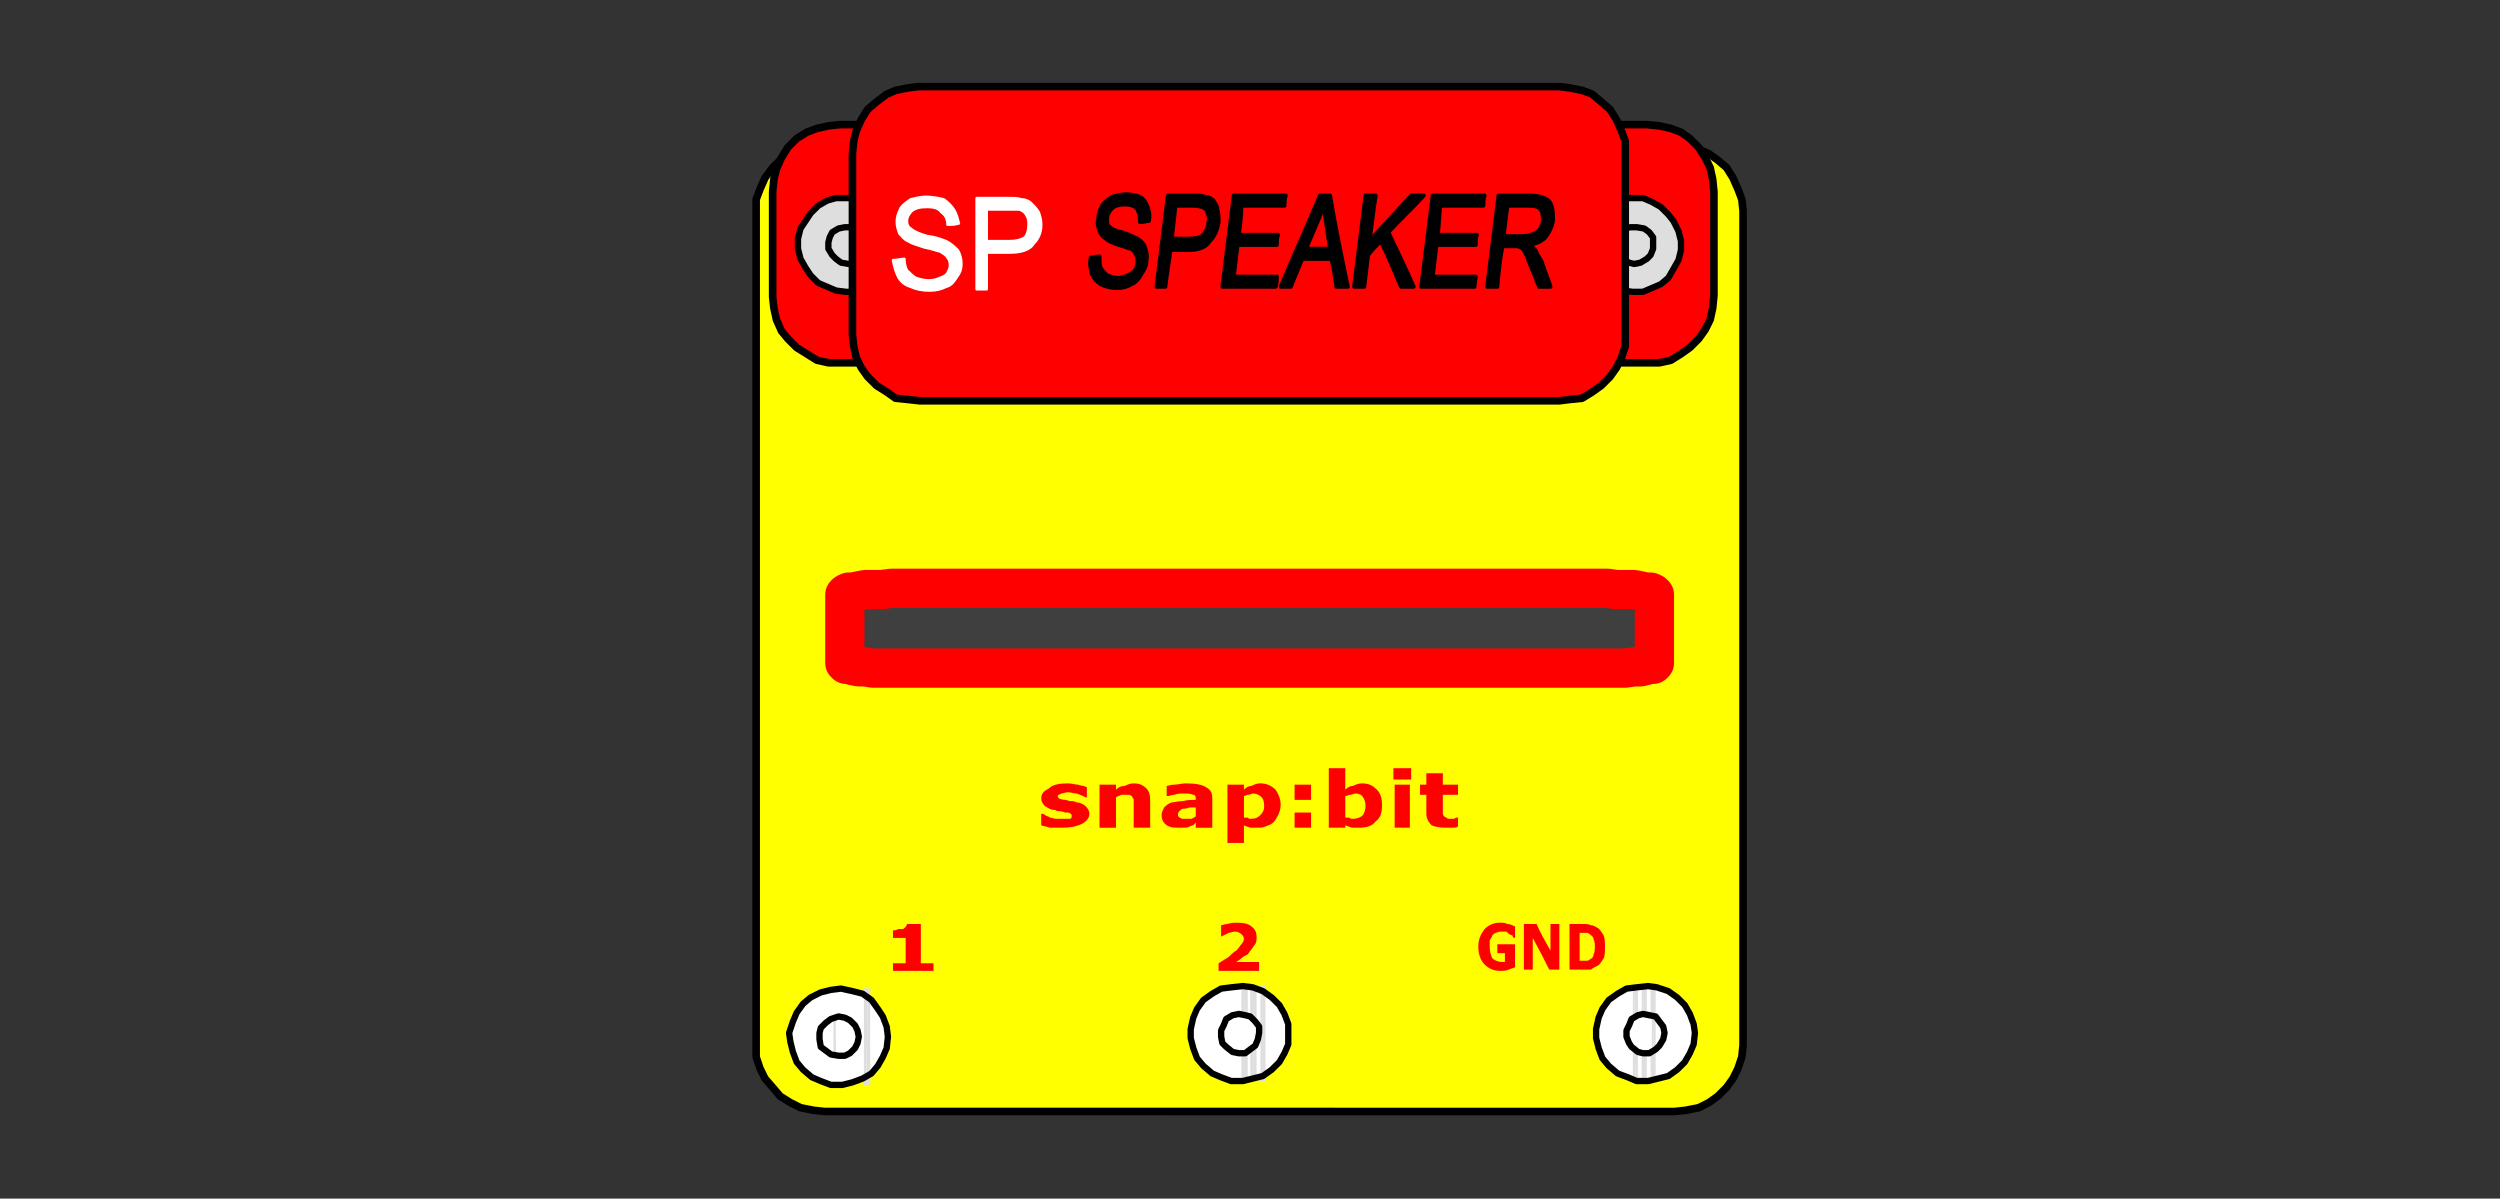 <?xml version="1.0" encoding="UTF-8" standalone="no"?>
<svg
   xmlns:dc="http://purl.org/dc/elements/1.1/"
   xmlns:cc="http://creativecommons.org/ns#"
   xmlns:rdf="http://www.w3.org/1999/02/22-rdf-syntax-ns#"
   xmlns:svg="http://www.w3.org/2000/svg"
   xmlns="http://www.w3.org/2000/svg"
   id="svg231"
   version="1.2"
   viewBox="0 0 547.5 262.5"
   height="350"
   width="730">
  <rect x="0" y="0" width="547.5" height="262.5" fill="#333333" stroke="none"/>
  <defs
     id="defs235" />
  <g
     transform="matrix(2.312,0,0,2.312,-140.136,-147.22)"
     id="surface473">
    <path
       id="path2"
       transform="matrix(0.75,0,0,0.75,138.72,168.96)"
       d="m -0.002,0.001 -1.438,-0.161 -1.599,-0.318 -1.281,-0.641 -1.281,-0.802 -0.958,-1.12 -0.964,-1.12 -0.635,-1.281 -0.484,-1.438 V -115.202 l 0.484,-1.276 0.635,-1.443 0.964,-1.281 0.958,-0.958 1.281,-0.802 1.281,-0.635 1.599,-0.323 1.438,-0.161 H 107.358 l 1.443,0.161 1.438,0.323 1.443,0.635 1.12,0.802 1.12,0.958 0.802,1.281 0.635,1.443 0.484,1.276 0.156,1.443 V -8.322 l -0.156,1.443 -0.484,1.438 -0.635,1.281 -0.802,1.12 -1.12,1.12 -1.12,0.802 -1.281,0.641 -1.599,0.318 -1.443,0.161 z m 0,0"
       style="fill:#ffff00;fill-opacity:1;fill-rule:evenodd;stroke:#000000;stroke-width:0.96;stroke-linecap:round;stroke-linejoin:round;stroke-miterlimit:10;stroke-opacity:1" />
    <path
       id="path4"
       d="m 143.039,91.199 v -9 h -0.238 l -0.121,9 z m 0,0"
       style="fill:#dedede;fill-opacity:1;fill-rule:evenodd;stroke:none" />
    <path
       id="path6"
       d="m 142.68,91.199 0.121,-9 h -0.359 v 9 z m 0,0"
       style="fill:#dedede;fill-opacity:1;fill-rule:evenodd;stroke:none" />
    <path
       id="path8"
       d="m 144.719,86.641 -0.117,0.961 -0.363,0.957 -0.477,0.84 -0.602,0.723 -0.84,0.48 -0.961,0.477 -0.961,0.121 h -1.078 l -0.961,-0.359 -0.84,-0.48 -0.84,-0.598 -0.602,-0.723 -0.359,-0.84 -0.238,-1.078 -0.121,-0.961 0.359,-0.84 0.359,-0.961 0.602,-0.84 0.719,-0.598 0.961,-0.48 0.961,-0.242 h 0.961 l 1.078,0.121 0.961,0.359 0.84,0.602 0.602,0.719 0.477,0.719 0.363,0.961 z m 0,0"
       style="fill:#ffffff;fill-opacity:1;fill-rule:evenodd;stroke:none" />
    <path
       id="path10"
       d="m 143.039,91.199 v -9 h -0.238 l -0.121,9 z m 0,0"
       style="fill:#dedede;fill-opacity:1;fill-rule:evenodd;stroke:none" />
    <path
       id="path12"
       d="m 142.68,91.199 0.121,-9 h -0.359 v 9 z m 0,0"
       style="fill:#dedede;fill-opacity:1;fill-rule:evenodd;stroke:none" />
    <path
       id="path14"
       transform="matrix(0.75,0,0,0.75,144.72,86.64)"
       d="M -0.002,8.36333e-4 -0.158,1.282 -0.642,2.558 -1.278,3.678 -2.08,4.641 -3.2,5.282 -4.481,5.918 -5.762,6.079 h -1.438 L -8.481,5.6 -9.601,4.959 l -1.12,-0.797 -0.802,-0.964 -0.479,-1.12 -0.318,-1.438 -0.161,-1.281 0.479,-1.12 0.479,-1.281 0.802,-1.12 0.958,-0.797 1.281,-0.641 1.281,-0.323 h 1.281 l 1.438,0.161 1.281,0.479 1.12,0.802 0.802,0.958 0.635,0.958 0.484,1.281 0.156,1.281"
       style="fill:none;stroke:#000000;stroke-width:0.8;stroke-linecap:round;stroke-linejoin:round;stroke-miterlimit:10;stroke-opacity:1" />
    <path
       id="path16"
       d="m 139.68,88.441 v -3.602 h -0.121 l -0.117,3.602 z m 0,0"
       style="fill:#dedede;fill-opacity:1;fill-rule:evenodd;stroke:none" />
    <path
       id="path18"
       d="m 139.441,88.441 0.117,-3.602 h -0.117 z m 0,0"
       style="fill:#dedede;fill-opacity:1;fill-rule:evenodd;stroke:none" />
    <path
       id="path20"
       d="m 141.84,86.641 -0.121,0.598 -0.238,0.48 -0.48,0.48 -0.602,0.242 h -0.719 l -0.48,-0.242 -0.598,-0.48 -0.242,-0.48 -0.121,-0.598 0.121,-0.602 0.242,-0.48 0.598,-0.359 0.48,-0.359 h 0.719 L 141,85.199 l 0.48,0.359 0.238,0.48 z m 0,0"
       style="fill:#ffffff;fill-opacity:1;fill-rule:evenodd;stroke:none" />
    <path
       id="path22"
       d="m 139.68,88.441 v -3.602 h -0.121 l -0.117,3.602 z m 0,0"
       style="fill:#dedede;fill-opacity:1;fill-rule:evenodd;stroke:none" />
    <path
       id="path24"
       d="m 139.441,88.441 0.117,-3.602 h -0.117 z m 0,0"
       style="fill:#dedede;fill-opacity:1;fill-rule:evenodd;stroke:none" />
    <path
       id="path26"
       transform="matrix(0.75,0,0,0.75,141.84,86.64)"
       d="M -2.03333e-4,8.36333e-4 -0.162,0.798 -0.479,1.438 -1.12,2.079 -1.922,2.402 H -2.88 L -3.521,2.079 -4.318,1.438 -4.641,0.798 -4.802,8.36333e-4 -4.641,-0.801 l 0.323,-0.641 0.797,-0.479 0.641,-0.479 h 0.958 l 0.802,0.479 0.641,0.479 0.318,0.641 0.161,0.802"
       style="fill:none;stroke:#000000;stroke-width:0.8;stroke-linecap:round;stroke-linejoin:round;stroke-miterlimit:10;stroke-opacity:1" />
    <path
       id="path28"
       d="m 216.48,90.84 v -8.762 h -0.242 v 8.762 z m 0,0"
       style="fill:#dedede;fill-opacity:1;fill-rule:evenodd;stroke:none" />
    <path
       id="path30"
       d="m 216.121,90.84 0.117,-8.762 h -0.359 v 8.762 z m 0,0"
       style="fill:#dedede;fill-opacity:1;fill-rule:evenodd;stroke:none" />
    <path
       id="path32"
       d="m 221.039,86.398 -0.117,1.082 -0.242,0.84 -0.602,0.84 -0.719,0.719 -1.68,0.961 h -2.039 L 214.68,90.602 213.719,90.238 213,89.641 l -0.602,-0.84 -0.477,-0.84 -0.121,-1.082 v -0.84 l 0.121,-0.961 0.477,-0.84 0.602,-0.84 0.719,-0.598 0.84,-0.48 1.082,-0.242 h 0.961 l 0.957,0.121 0.961,0.359 0.84,0.48 0.719,0.723 0.602,0.84 0.242,0.957 z m 0,0"
       style="fill:#ffffff;fill-opacity:1;fill-rule:evenodd;stroke:none" />
    <path
       id="path34"
       d="m 216.48,90.84 v -8.762 h -0.242 v 8.762 z m 0,0"
       style="fill:#dedede;fill-opacity:1;fill-rule:evenodd;stroke:none" />
    <path
       id="path36"
       d="m 216.121,90.84 0.117,-8.762 h -0.359 v 8.762 z m 0,0"
       style="fill:#dedede;fill-opacity:1;fill-rule:evenodd;stroke:none" />
    <path
       id="path38"
       transform="matrix(0.75,0,0,0.75,221.04,86.4)"
       d="M -0.001,-0.002 -0.158,1.441 -0.48,2.56 -1.283,3.68 -2.241,4.639 -4.48,5.92 h -2.719 l -1.281,-0.318 -1.281,-0.484 -0.958,-0.797 -0.802,-1.12 -0.635,-1.12 -0.161,-1.443 v -1.12 l 0.161,-1.281 0.635,-1.12 0.802,-1.12 0.958,-0.797 1.12,-0.641 1.443,-0.323 h 1.281 l 1.276,0.161 1.281,0.479 1.12,0.641 0.958,0.964 0.802,1.12 0.323,1.276 0.156,1.12"
       style="fill:none;stroke:#000000;stroke-width:0.8;stroke-linecap:round;stroke-linejoin:round;stroke-miterlimit:10;stroke-opacity:1" />
    <path
       id="path40"
       d="M 217.68,88.199 V 84.719 h -0.121 l -0.117,3.48 z m 0,0"
       style="fill:#dedede;fill-opacity:1;fill-rule:evenodd;stroke:none" />
    <path
       id="path42"
       d="m 217.441,88.199 0.117,-3.48 h -0.238 v 3.48 z m 0,0"
       style="fill:#dedede;fill-opacity:1;fill-rule:evenodd;stroke:none" />
    <path
       id="path44"
       d="M 218.16,86.398 218.039,87 l -0.359,0.602 -0.48,0.359 -0.48,0.238 h -0.598 L 215.398,87.961 215.039,87.602 214.68,87 l -0.121,-0.48 0.121,-0.598 0.719,-0.961 0.723,-0.242 h 0.598 l 0.48,0.242 0.48,0.48 0.359,0.48 z m 0,0"
       style="fill:#ffffff;fill-opacity:1;fill-rule:evenodd;stroke:none" />
    <path
       id="path46"
       d="M 217.68,88.199 V 84.719 h -0.121 l -0.117,3.48 z m 0,0"
       style="fill:#dedede;fill-opacity:1;fill-rule:evenodd;stroke:none" />
    <path
       id="path48"
       d="m 217.441,88.199 0.117,-3.48 h -0.238 v 3.48 z m 0,0"
       style="fill:#dedede;fill-opacity:1;fill-rule:evenodd;stroke:none" />
    <path
       id="path50"
       transform="matrix(0.75,0,0,0.75,218.16,86.4)"
       d="M 2.03333e-4,-0.002 -0.161,0.8 -0.64,1.602 -1.281,2.081 -1.922,2.399 H -2.719 L -3.682,2.081 -4.161,1.602 -4.64,0.8 -4.802,0.159 l 0.161,-0.797 0.958,-1.281 0.964,-0.323 h 0.797 l 0.641,0.323 0.641,0.641 0.479,0.641 0.161,0.635"
       style="fill:none;stroke:#000000;stroke-width:0.8;stroke-linecap:round;stroke-linejoin:round;stroke-miterlimit:10;stroke-opacity:1" />
    <path
       id="path52"
       d="m 143.039,166.441 v -9.121 h -0.238 l -0.121,9.121 z m 0,0"
       style="fill:#dedede;fill-opacity:1;fill-rule:evenodd;stroke:none" />
    <path
       id="path54"
       d="m 142.68,166.441 0.121,-9.121 h -0.359 v 9.121 z m 0,0"
       style="fill:#dedede;fill-opacity:1;fill-rule:evenodd;stroke:none" />
    <path
       id="path56"
       d="m 144.719,161.879 -0.117,1.082 -0.363,0.84 -0.477,0.84 -0.602,0.719 -0.84,0.48 -0.961,0.359 -0.961,0.242 h -1.078 l -0.961,-0.363 -0.84,-0.359 -0.84,-0.719 -0.602,-0.719 -0.359,-0.961 -0.238,-0.961 -0.121,-0.84 0.359,-1.078 0.359,-0.84 0.602,-0.84 0.719,-0.602 0.961,-0.48 0.961,-0.238 0.961,-0.121 1.078,0.238 0.961,0.242 0.84,0.598 0.602,0.84 0.477,0.723 0.363,0.961 z m 0,0"
       style="fill:#ffffff;fill-opacity:1;fill-rule:evenodd;stroke:none" />
    <path
       id="path58"
       d="m 143.039,166.441 v -9.121 h -0.238 l -0.121,9.121 z m 0,0"
       style="fill:#dedede;fill-opacity:1;fill-rule:evenodd;stroke:none" />
    <path
       id="path60"
       d="m 142.68,166.441 0.121,-9.121 h -0.359 v 9.121 z m 0,0"
       style="fill:#dedede;fill-opacity:1;fill-rule:evenodd;stroke:none" />
    <path
       id="path62"
       transform="matrix(0.75,0,0,0.75,144.72,161.88)"
       d="M -0.002,-0.001 -0.158,1.441 -0.642,2.561 -1.278,3.681 -2.08,4.639 -3.2,5.28 -4.481,5.759 -5.762,6.082 h -1.438 l -1.281,-0.484 -1.12,-0.479 -1.12,-0.958 -0.802,-0.958 -0.479,-1.281 -0.318,-1.281 -0.161,-1.12 0.479,-1.438 0.479,-1.12 0.802,-1.12 0.958,-0.802 1.281,-0.641 1.281,-0.318 1.281,-0.161 1.438,0.318 1.281,0.323 1.12,0.797 0.802,1.12 0.635,0.964 0.484,1.281 0.156,1.276"
       style="fill:none;stroke:#000000;stroke-width:0.8;stroke-linecap:round;stroke-linejoin:round;stroke-miterlimit:10;stroke-opacity:1" />
    <path
       id="path64"
       d="m 139.801,163.68 v -3.719 l -0.121,3.719 z m 0,0"
       style="fill:#dedede;fill-opacity:1;fill-rule:evenodd;stroke:none" />
    <path
       id="path66"
       d="m 139.68,163.68 0.121,-3.719 h -0.242 v 3.719 z m 0,0"
       style="fill:#dedede;fill-opacity:1;fill-rule:evenodd;stroke:none" />
    <path
       id="path68"
       d="m 141.961,161.879 -0.121,0.602 -0.238,0.48 -0.48,0.48 -0.48,0.238 h -0.602 l -0.719,-0.121 -0.961,-0.719 -0.121,-0.719 v -0.602 l 0.121,-0.48 0.48,-0.48 0.48,-0.359 0.719,-0.238 0.602,0.117 0.48,0.242 0.48,0.48 0.238,0.48 z m 0,0"
       style="fill:#ffffff;fill-opacity:1;fill-rule:evenodd;stroke:none" />
    <path
       id="path70"
       d="m 139.801,163.68 v -3.719 l -0.121,3.719 z m 0,0"
       style="fill:#dedede;fill-opacity:1;fill-rule:evenodd;stroke:none" />
    <path
       id="path72"
       d="m 139.68,163.68 0.121,-3.719 h -0.242 v 3.719 z m 0,0"
       style="fill:#dedede;fill-opacity:1;fill-rule:evenodd;stroke:none" />
    <path
       id="path74"
       transform="matrix(0.75,0,0,0.75,141.96,161.88)"
       d="M 0.001,-0.001 -0.16,0.801 -0.478,1.441 -1.119,2.082 -1.759,2.4 H -2.561 L -3.52,2.238 -4.801,1.28 -4.962,0.321 v -0.802 l 0.161,-0.641 0.641,-0.641 0.641,-0.479 0.958,-0.318 0.802,0.156 0.641,0.323 0.641,0.641 0.318,0.641 0.161,0.797"
       style="fill:none;stroke:#000000;stroke-width:0.8;stroke-linecap:round;stroke-linejoin:round;stroke-miterlimit:10;stroke-opacity:1" />
    <path
       id="path76"
       d="m 215.281,166.078 v -9 h 0.117 l 0.121,9 z m 0,0"
       style="fill:#dedede;fill-opacity:1;fill-rule:evenodd;stroke:none" />
    <path
       id="path78"
       d="m 215.52,166.078 -0.121,-9 h 0.363 v 9 z m 0,0"
       style="fill:#dedede;fill-opacity:1;fill-rule:evenodd;stroke:none" />
    <path
       id="path80"
       d="m 216.121,166.078 v -9 h 0.117 l 0.121,9 z m 0,0"
       style="fill:#dedede;fill-opacity:1;fill-rule:evenodd;stroke:none" />
    <path
       id="path82"
       d="m 216.359,166.078 -0.121,-9 h 0.363 v 9 z m 0,0"
       style="fill:#dedede;fill-opacity:1;fill-rule:evenodd;stroke:none" />
    <path
       id="path84"
       d="m 216.961,166.078 v -9 h 0.238 v 9 z m 0,0"
       style="fill:#dedede;fill-opacity:1;fill-rule:evenodd;stroke:none" />
    <path
       id="path86"
       d="m 217.199,166.078 -0.121,-9 h 0.363 v 9 z m 0,0"
       style="fill:#dedede;fill-opacity:1;fill-rule:evenodd;stroke:none" />
    <path
       id="path88"
       d="m 221.16,161.52 -0.121,1.082 -0.359,0.84 -0.48,0.84 -0.719,0.719 -0.84,0.602 -1.922,0.477 h -1.078 l -0.84,-0.359 -0.961,-0.359 L 213,164.641 212.398,163.922 212.039,162.961 211.801,162 v -0.84 l 0.238,-1.082 0.359,-0.84 0.602,-0.84 0.84,-0.598 0.84,-0.48 0.961,-0.121 1.078,-0.121 0.84,0.121 1.082,0.359 0.84,0.602 0.719,0.719 0.48,0.84 0.359,0.961 z m 0,0"
       style="fill:#ffffff;fill-opacity:1;fill-rule:evenodd;stroke:none" />
    <path
       id="path90"
       d="m 215.281,166.078 v -9 h 0.117 l 0.121,9 z m 0,0"
       style="fill:#dedede;fill-opacity:1;fill-rule:evenodd;stroke:none" />
    <path
       id="path92"
       d="m 215.52,166.078 -0.121,-9 h 0.363 v 9 z m 0,0"
       style="fill:#dedede;fill-opacity:1;fill-rule:evenodd;stroke:none" />
    <path
       id="path94"
       d="m 216.121,166.078 v -9 h 0.117 l 0.121,9 z m 0,0"
       style="fill:#dedede;fill-opacity:1;fill-rule:evenodd;stroke:none" />
    <path
       id="path96"
       d="m 216.359,166.078 -0.121,-9 h 0.363 v 9 z m 0,0"
       style="fill:#dedede;fill-opacity:1;fill-rule:evenodd;stroke:none" />
    <path
       id="path98"
       d="m 216.961,166.078 v -9 h 0.238 v 9 z m 0,0"
       style="fill:#dedede;fill-opacity:1;fill-rule:evenodd;stroke:none" />
    <path
       id="path100"
       d="m 217.199,166.078 -0.121,-9 h 0.363 v 9 z m 0,0"
       style="fill:#dedede;fill-opacity:1;fill-rule:evenodd;stroke:none" />
    <path
       id="path102"
       transform="matrix(0.75,0,0,0.75,221.16,161.52)"
       d="M 2.03333e-4,-6.26e-4 -0.161,1.442 -0.64,2.562 -1.281,3.682 -2.239,4.64 l -1.12,0.802 -2.562,0.635 h -1.438 l -1.12,-0.479 -1.281,-0.479 -1.12,-0.958 -0.802,-0.958 -0.479,-1.281 -0.318,-1.281 v -1.12 l 0.318,-1.443 0.479,-1.12 0.802,-1.12 1.12,-0.797 1.12,-0.641 1.281,-0.161 1.438,-0.161 1.12,0.161 1.443,0.479 1.12,0.802 0.958,0.958 0.641,1.12 0.479,1.281 0.161,1.12"
       style="fill:none;stroke:#000000;stroke-width:0.8;stroke-linecap:round;stroke-linejoin:round;stroke-miterlimit:10;stroke-opacity:1" />
    <path
       id="path104"
       d="m 217.441,163.441 v -3.723 h -0.121 l -0.121,3.723 z m 0,0"
       style="fill:#dedede;fill-opacity:1;fill-rule:evenodd;stroke:none" />
    <path
       id="path106"
       d="m 217.199,163.441 0.121,-3.723 h -0.242 v 3.723 z m 0,0"
       style="fill:#dedede;fill-opacity:1;fill-rule:evenodd;stroke:none" />
    <path
       id="path108"
       d="m 218.281,161.52 -0.121,0.602 -0.359,0.598 -0.359,0.359 -0.602,0.363 h -0.602 l -0.477,-0.121 -0.602,-0.48 -0.238,-0.359 -0.242,-0.602 v -0.598 l 0.242,-0.48 0.238,-0.602 0.602,-0.359 0.477,-0.121 1.203,0.242 0.719,0.961 z m 0,0"
       style="fill:#ffffff;fill-opacity:1;fill-rule:evenodd;stroke:none" />
    <path
       id="path110"
       d="m 217.441,163.441 v -3.723 h -0.121 l -0.121,3.723 z m 0,0"
       style="fill:#dedede;fill-opacity:1;fill-rule:evenodd;stroke:none" />
    <path
       id="path112"
       d="m 217.199,163.441 0.121,-3.723 h -0.242 v 3.723 z m 0,0"
       style="fill:#dedede;fill-opacity:1;fill-rule:evenodd;stroke:none" />
    <path
       id="path114"
       transform="matrix(0.75,0,0,0.75,218.28,161.52)"
       d="M 0.002,-6.26e-4 -0.16,0.801 -0.639,1.598 -1.118,2.077 -1.92,2.562 H -2.722 L -3.358,2.4 -4.16,1.76 -4.478,1.281 -4.8,0.479 v -0.797 l 0.323,-0.641 0.318,-0.802 0.802,-0.479 0.635,-0.161 1.604,0.323 0.958,1.281 0.161,0.797"
       style="fill:none;stroke:#000000;stroke-width:0.8;stroke-linecap:round;stroke-linejoin:round;stroke-miterlimit:10;stroke-opacity:1" />
    <path
       id="path116"
       d="m 178.199,166.078 v -9 h 0.242 l 0.117,9 z m 0,0"
       style="fill:#dedede;fill-opacity:1;fill-rule:evenodd;stroke:none" />
    <path
       id="path118"
       d="m 178.559,166.078 -0.117,-9 h 0.359 v 9 z m 0,0"
       style="fill:#dedede;fill-opacity:1;fill-rule:evenodd;stroke:none" />
    <path
       id="path120"
       d="m 179.039,166.078 v -9 h 0.242 l 0.117,9 z m 0,0"
       style="fill:#dedede;fill-opacity:1;fill-rule:evenodd;stroke:none" />
    <path
       id="path122"
       d="m 179.398,166.078 -0.117,-9 h 0.359 v 9 z m 0,0"
       style="fill:#dedede;fill-opacity:1;fill-rule:evenodd;stroke:none" />
    <path
       id="path124"
       d="m 180,166.078 v -9 h 0.238 v 9 z m 0,0"
       style="fill:#dedede;fill-opacity:1;fill-rule:evenodd;stroke:none" />
    <path
       id="path126"
       d="m 180.238,166.078 v -9 h 0.242 v 9 z m 0,0"
       style="fill:#dedede;fill-opacity:1;fill-rule:evenodd;stroke:none" />
    <path
       id="path128"
       d="m 182.641,161.52 v 1.082 l -0.359,0.84 -0.48,0.84 -0.723,0.719 -0.84,0.602 -0.957,0.238 -0.961,0.238 h -1.082 l -0.957,-0.359 -0.84,-0.359 -0.84,-0.719 L 174,163.922 173.641,162.961 173.398,162 v -0.84 l 0.242,-1.082 0.359,-0.84 0.602,-0.84 0.84,-0.598 0.84,-0.48 0.957,-0.121 1.082,-0.121 0.961,0.121 0.957,0.359 0.84,0.602 0.723,0.719 0.48,0.84 0.359,0.961 z m 0,0"
       style="fill:#ffffff;fill-opacity:1;fill-rule:evenodd;stroke:none" />
    <path
       id="path130"
       d="m 178.199,166.078 v -9 h 0.242 l 0.117,9 z m 0,0"
       style="fill:#dedede;fill-opacity:1;fill-rule:evenodd;stroke:none" />
    <path
       id="path132"
       d="m 178.559,166.078 -0.117,-9 h 0.359 v 9 z m 0,0"
       style="fill:#dedede;fill-opacity:1;fill-rule:evenodd;stroke:none" />
    <path
       id="path134"
       d="m 179.039,166.078 v -9 h 0.242 l 0.117,9 z m 0,0"
       style="fill:#dedede;fill-opacity:1;fill-rule:evenodd;stroke:none" />
    <path
       id="path136"
       d="m 179.398,166.078 -0.117,-9 h 0.359 v 9 z m 0,0"
       style="fill:#dedede;fill-opacity:1;fill-rule:evenodd;stroke:none" />
    <path
       id="path138"
       d="m 180,166.078 v -9 h 0.238 v 9 z m 0,0"
       style="fill:#dedede;fill-opacity:1;fill-rule:evenodd;stroke:none" />
    <path
       id="path140"
       d="m 180.238,166.078 v -9 h 0.242 v 9 z m 0,0"
       style="fill:#dedede;fill-opacity:1;fill-rule:evenodd;stroke:none" />
    <path
       id="path142"
       transform="matrix(0.75,0,0,0.75,182.64,161.52)"
       d="M 8.29333e-4,-6.26e-4 V 1.442 L -0.478,2.562 -1.119,3.682 -2.083,4.64 -3.202,5.442 -4.478,5.76 -5.76,6.077 h -1.443 l -1.276,-0.479 -1.12,-0.479 -1.12,-0.958 -0.802,-0.958 -0.479,-1.281 -0.323,-1.281 v -1.12 l 0.323,-1.443 0.479,-1.12 0.802,-1.12 1.12,-0.797 1.12,-0.641 1.276,-0.161 1.443,-0.161 1.281,0.161 1.276,0.479 1.12,0.802 0.964,0.958 0.641,1.12 0.479,1.281 v 1.12"
       style="fill:none;stroke:#000000;stroke-width:0.8;stroke-linecap:round;stroke-linejoin:round;stroke-miterlimit:10;stroke-opacity:1" />
    <path
       id="path144"
       d="m 179.879,161.52 -0.117,0.602 -0.242,0.598 -0.48,0.359 -0.48,0.363 h -0.598 l -0.602,-0.121 -0.598,-0.48 -0.363,-0.359 -0.117,-0.602 v -0.598 l 0.238,-0.48 0.242,-0.602 0.598,-0.359 0.602,-0.121 0.598,0.121 0.48,0.121 0.48,0.48 0.359,0.48 z m 0,0"
       style="fill:#ffffff;fill-opacity:1;fill-rule:evenodd;stroke:none" />
    <path
       id="path146"
       transform="matrix(0.75,0,0,0.75,179.88,161.52)"
       d="M -0.001,-6.26e-4 -0.158,0.801 -0.481,1.598 -1.121,2.077 -1.762,2.562 H -2.559 L -3.361,2.4 -4.158,1.76 -4.642,1.281 -4.798,0.479 v -0.797 l 0.318,-0.641 0.323,-0.802 0.797,-0.479 0.802,-0.161 0.797,0.161 0.641,0.161 0.641,0.641 0.479,0.641 v 0.797"
       style="fill:none;stroke:#000000;stroke-width:0.8;stroke-linecap:round;stroke-linejoin:round;stroke-miterlimit:10;stroke-opacity:1" />
    <path
       id="path148"
       d="m 163.801,140.762 c 0,0.359 -0.242,0.719 -0.723,0.957 -0.477,0.242 -1.078,0.359 -1.797,0.359 -0.48,0 -0.84,0 -1.203,0 -0.359,-0.117 -0.598,-0.117 -0.84,-0.238 0,-0.359 0,-0.719 0,-1.078 0,0 0.121,0 0.121,0 0.121,0 0.242,0.117 0.242,0.117 0.117,0.121 0.359,0.121 0.477,0.242 0.121,0 0.363,0.117 0.602,0.117 0.121,0 0.359,0 0.602,0 0.359,0 0.48,0 0.719,0 0.121,-0.117 0.121,-0.117 0.121,-0.238 0,-0.121 0,-0.238 -0.121,-0.238 0,-0.121 -0.238,-0.121 -0.48,-0.121 -0.121,0 -0.238,-0.121 -0.48,-0.121 -0.117,0 -0.359,0 -0.48,-0.121 -0.48,0 -0.719,-0.238 -0.957,-0.359 -0.242,-0.238 -0.363,-0.48 -0.363,-0.719 0,-0.48 0.242,-0.719 0.723,-0.961 0.359,-0.359 0.961,-0.48 1.801,-0.48 0.359,0 0.719,0.121 0.957,0.121 0.359,0.121 0.602,0.121 0.84,0.238 0,0.363 0,0.602 0,0.961 -0.117,0 -0.117,0 -0.117,0 -0.242,-0.121 -0.48,-0.238 -0.84,-0.359 -0.242,0 -0.602,-0.121 -0.84,-0.121 -0.242,0 -0.48,0.121 -0.602,0.121 -0.238,0.121 -0.359,0.121 -0.359,0.238 0,0.121 0.121,0.242 0.121,0.242 0.117,0 0.238,0.121 0.598,0.121 0.121,0 0.359,0.117 0.48,0.117 0.238,0 0.359,0 0.602,0.121 0.359,0 0.719,0.242 0.84,0.359 0.238,0.242 0.359,0.48 0.359,0.723 z m 0,0"
       style="fill:#ff0000;fill-opacity:1;fill-rule:evenodd;stroke:none" />
    <path
       id="path150"
       d="m 169.559,142.078 c -0.48,0 -0.957,0 -1.559,0 0,-0.719 0,-1.316 0,-2.039 0,-0.117 0,-0.359 0,-0.48 0,-0.117 0,-0.238 -0.121,-0.359 0,-0.121 -0.117,-0.121 -0.238,-0.238 -0.121,0 -0.242,0 -0.48,0 -0.121,0 -0.238,0 -0.359,0 -0.121,0.117 -0.359,0.117 -0.48,0.238 0,0.961 0,1.922 0,2.879 -0.48,0 -1.082,0 -1.559,0 0,-1.438 0,-2.758 0,-4.078 0.477,0 1.078,0 1.559,0 0,0.238 0,0.359 0,0.48 0.238,-0.242 0.48,-0.359 0.84,-0.359 0.238,-0.121 0.48,-0.242 0.84,-0.242 0.48,0 0.84,0.121 1.199,0.48 0.242,0.242 0.359,0.602 0.359,1.082 0,0.84 0,1.68 0,2.637 z m 0,0"
       style="fill:#ff0000;fill-opacity:1;fill-rule:evenodd;stroke:none" />
    <path
       id="path152"
       d="m 173.879,141 c 0,-0.238 0,-0.602 0,-0.84 -0.117,0 -0.359,0 -0.598,0 -0.242,0.121 -0.48,0.121 -0.602,0.121 -0.121,0 -0.238,0.117 -0.359,0.238 0,0 -0.121,0.121 -0.121,0.242 0,0.117 0,0.117 0,0.238 0.121,0 0.121,0.121 0.121,0.121 0.121,0 0.238,0.117 0.238,0.117 0.121,0 0.242,0 0.48,0 0.121,0 0.359,0 0.48,0 0.121,-0.117 0.242,-0.117 0.359,-0.238 z m 0,0.602 c 0,0 -0.117,0.117 -0.238,0.238 -0.121,0 -0.242,0.121 -0.359,0.121 -0.121,0.117 -0.359,0.117 -0.48,0.117 -0.121,0 -0.359,0 -0.48,0 -0.48,0 -0.84,0 -1.199,-0.238 -0.359,-0.238 -0.48,-0.602 -0.48,-0.961 0,-0.238 0.121,-0.48 0.238,-0.719 0.121,-0.121 0.359,-0.359 0.723,-0.48 0.238,0 0.598,-0.121 1.078,-0.121 0.359,-0.117 0.84,-0.117 1.199,-0.117 0,-0.242 0,-0.48 -0.238,-0.48 -0.242,-0.121 -0.602,-0.121 -0.961,-0.121 -0.238,0 -0.602,0 -0.84,0.121 -0.238,0 -0.48,0.117 -0.602,0.117 -0.117,0 -0.117,0 -0.117,0 0,-0.359 0,-0.598 0,-0.957 0.117,0 0.359,-0.121 0.719,-0.121 0.359,0 0.719,-0.121 1.082,-0.121 0.957,0 1.559,0.121 1.918,0.359 0.48,0.242 0.602,0.602 0.602,1.082 0,0.84 0,1.801 0,2.758 -0.48,0 -0.961,0 -1.562,0 0,-0.238 0,-0.359 0,-0.477 z m 0,0"
       style="fill:#ff0000;fill-opacity:1;fill-rule:evenodd;stroke:none" />
    <path
       id="path154"
       d="m 181.922,139.922 c 0,0.359 -0.121,0.719 -0.242,0.957 -0.121,0.242 -0.238,0.48 -0.48,0.723 -0.121,0.117 -0.359,0.238 -0.719,0.359 -0.242,0.117 -0.48,0.117 -0.719,0.117 -0.363,0 -0.602,0 -0.723,0 -0.238,-0.117 -0.48,-0.117 -0.598,-0.238 0,0.602 0,1.082 0,1.68 -0.48,0 -1.082,0 -1.562,0 0,-1.801 0,-3.719 0,-5.52 0.48,0 1.082,0 1.562,0 0,0.121 0,0.359 0,0.48 0.238,-0.242 0.48,-0.359 0.719,-0.359 0.238,-0.121 0.48,-0.242 0.84,-0.242 0.602,0 1.078,0.242 1.441,0.602 0.238,0.359 0.48,0.84 0.48,1.441 z m -1.562,0.117 c 0,-0.48 -0.121,-0.719 -0.238,-0.84 -0.242,-0.238 -0.48,-0.359 -0.84,-0.359 -0.121,0 -0.242,0.121 -0.48,0.121 -0.121,0 -0.242,0.117 -0.359,0.117 0,0.723 0,1.32 0,2.043 0.117,0 0.238,0 0.359,0 0.121,0.117 0.121,0.117 0.238,0.117 0.48,0 0.723,-0.117 0.961,-0.359 0.238,-0.238 0.359,-0.48 0.359,-0.84 z m 0,0"
       style="fill:#ff0000;fill-opacity:1;fill-rule:evenodd;stroke:none" />
    <path
       id="path156"
       d="m 184.801,139.441 c -0.48,0 -1.082,0 -1.562,0 0,-0.48 0,-0.961 0,-1.441 0.48,0 1.082,0 1.562,0 0,0.48 0,0.961 0,1.441 z m 0,2.637 c -0.48,0 -1.082,0 -1.562,0 0,-0.477 0,-0.957 0,-1.438 0.48,0 1.082,0 1.562,0 0,0.48 0,0.961 0,1.438 z m 0,0"
       style="fill:#ff0000;fill-opacity:1;fill-rule:evenodd;stroke:none" />
    <path
       id="path158"
       d="m 191.52,139.922 c 0,0.719 -0.121,1.199 -0.598,1.559 -0.363,0.48 -0.961,0.598 -1.562,0.598 -0.238,0 -0.48,0 -0.719,0 -0.242,-0.117 -0.359,-0.117 -0.602,-0.238 0,0 0,0.121 0,0.238 -0.48,0 -0.961,0 -1.559,0 0,-1.918 0,-3.719 0,-5.637 0.598,0 1.078,0 1.559,0 0,0.719 0,1.32 0,2.039 0.242,-0.242 0.48,-0.359 0.723,-0.359 0.238,-0.121 0.598,-0.242 0.84,-0.242 0.719,0 1.078,0.242 1.438,0.602 0.359,0.359 0.48,0.84 0.48,1.441 z m -1.559,0.117 c 0,-0.359 -0.121,-0.719 -0.242,-0.84 -0.117,-0.238 -0.359,-0.359 -0.719,-0.359 -0.121,0 -0.359,0.121 -0.48,0.121 -0.121,0 -0.359,0.117 -0.48,0.117 0,0.723 0,1.32 0,2.043 0.121,0 0.242,0 0.359,0 0.121,0.117 0.242,0.117 0.363,0.117 0.359,0 0.719,-0.117 0.957,-0.359 0.121,-0.238 0.242,-0.48 0.242,-0.84 z m 0,0"
       style="fill:#ff0000;fill-opacity:1;fill-rule:evenodd;stroke:none" />
    <path
       id="path160"
       d="m 194.16,142.078 c -0.48,0 -0.961,0 -1.441,0 0,-1.438 0,-2.758 0,-4.078 0.48,0 0.961,0 1.441,0 0,1.32 0,2.641 0,4.078 z m 0.121,-4.559 c -0.602,0 -1.082,0 -1.68,0 0,-0.359 0,-0.719 0,-1.078 0.598,0 1.078,0 1.68,0 0,0.359 0,0.719 0,1.078 z m 0,0"
       style="fill:#ff0000;fill-opacity:1;fill-rule:evenodd;stroke:none" />
    <path
       id="path162"
       d="m 198.719,141.961 c -0.117,0.117 -0.359,0.117 -0.48,0.117 -0.238,0 -0.477,0 -0.719,0 -0.598,0 -1.078,-0.117 -1.32,-0.238 -0.238,-0.238 -0.48,-0.602 -0.48,-1.078 0,-0.602 0,-1.203 0,-1.801 -0.117,0 -0.359,0 -0.598,0 0,-0.359 0,-0.602 0,-0.961 0.238,0 0.48,0 0.598,0 0,-0.359 0,-0.719 0,-1.078 0.602,0 1.082,0 1.562,0 0,0.359 0,0.719 0,1.078 0.48,0 0.957,0 1.438,0 0,0.359 0,0.602 0,0.961 -0.48,0 -0.957,0 -1.438,0 0,0.359 0,0.84 0,1.32 0,0.117 0,0.359 0,0.359 0,0.121 0,0.238 0.117,0.359 0,0 0.121,0.121 0.242,0.121 0,0.117 0.238,0.117 0.359,0.117 0.121,0 0.238,0 0.359,0 0.121,-0.117 0.242,-0.117 0.242,-0.117 0,0 0.117,0 0.117,0 0,0.238 0,0.598 0,0.84 z m 0,0"
       style="fill:#ff0000;fill-opacity:1;fill-rule:evenodd;stroke:none" />
    <path
       id="path164"
       d="m 206.641,95.398 c 0.121,0.121 0.121,0.242 0.238,0.242 0,0.121 0,0.359 0,0.48 0,0.238 0,0.359 0,0.598 -0.117,0.121 -0.238,0.359 -0.48,0.48 -0.117,0.121 -0.359,0.121 -0.477,0.242 -0.242,0.117 -0.48,0.117 -0.844,0.117 -0.359,0 -0.598,0 -0.957,-0.117 -0.242,0 -0.359,-0.121 -0.602,-0.121 0,-0.359 0,-0.719 0,-0.961 0.121,0 0.121,0 0.121,0 0.238,0 0.359,0.121 0.598,0.242 0.242,0 0.48,0.117 0.602,0.117 0.121,0 0.238,0 0.359,-0.117 0.121,0 0.242,0 0.359,-0.121 0.121,0 0.121,0 0.242,-0.121 0,-0.121 0,-0.121 0,-0.359 0,-0.121 0,-0.121 -0.121,-0.238 0,-0.121 -0.121,-0.121 -0.238,-0.121 0,0 -0.121,-0.121 -0.242,-0.121 -0.121,0 -0.238,0 -0.359,0 -0.121,0 -0.238,0 -0.238,0 0,-0.238 0,-0.48 0,-0.719 0,0 0.117,0 0.238,0 0.121,0 0.238,0 0.359,0 0.121,0 0.242,-0.121 0.242,-0.121 0.117,0 0.238,-0.121 0.238,-0.121 0,-0.117 0.121,-0.117 0.121,-0.238 0,-0.121 -0.121,-0.242 -0.121,-0.242 0,-0.117 -0.121,-0.117 -0.121,-0.117 -0.117,0 -0.238,-0.121 -0.359,-0.121 0,0 -0.121,0 -0.238,0 -0.121,0 -0.359,0 -0.602,0.121 -0.121,0 -0.359,0.117 -0.598,0.238 0,0 0,0 -0.121,0 0,-0.238 0,-0.598 0,-0.961 0.238,0 0.359,-0.117 0.719,-0.117 C 204.602,93 204.84,93 205.199,93 c 0.242,0 0.48,0 0.602,0.121 0.238,0 0.48,0 0.598,0.117 0.121,0.121 0.242,0.242 0.363,0.363 0,0.117 0.117,0.359 0.117,0.477 0,0.242 -0.117,0.48 -0.238,0.602 -0.242,0.242 -0.359,0.359 -0.602,0.48 0.121,0 0.242,0 0.242,0.121 0.117,0 0.238,0 0.359,0.117 z m 0,0"
       style="fill:#ff0000;fill-opacity:1;fill-rule:evenodd;stroke:none" />
    <path
       id="path166"
       d="m 211.801,93.121 c -0.48,1.438 -1.082,2.879 -1.562,4.32 -0.477,0 -0.84,0 -1.199,0 -0.598,-1.441 -1.078,-2.883 -1.68,-4.32 0.48,0 0.84,0 1.199,0 0.363,0.957 0.723,2.039 1.082,3 0.359,-0.961 0.719,-2.043 0.961,-3 0.477,0 0.84,0 1.199,0 z m 0,0"
       style="fill:#ff0000;fill-opacity:1;fill-rule:evenodd;stroke:none" />
    <path
       id="path168"
       d="m 204.121,155.281 c -0.121,0.117 -0.359,0.117 -0.602,0.238 -0.238,0.121 -0.598,0.121 -0.84,0.121 -0.602,0 -1.078,-0.242 -1.441,-0.602 -0.359,-0.359 -0.598,-0.961 -0.598,-1.68 0,-0.719 0.238,-1.199 0.598,-1.68 0.363,-0.359 0.84,-0.602 1.441,-0.602 0.242,0 0.48,0 0.719,0.121 0.242,0 0.48,0.121 0.723,0.242 0,0.359 0,0.719 0,1.078 0,0 -0.121,0 -0.121,0 0,0 -0.121,-0.121 -0.121,-0.238 -0.117,0 -0.238,-0.121 -0.359,-0.121 0,-0.121 -0.121,-0.121 -0.238,-0.238 -0.121,0 -0.359,0 -0.48,0 -0.121,0 -0.242,0 -0.48,0.117 -0.121,0 -0.242,0.121 -0.359,0.242 0,0.117 -0.121,0.238 -0.242,0.48 0,0.117 0,0.359 0,0.598 0,0.48 0.121,0.84 0.242,1.082 0.238,0.238 0.598,0.359 0.961,0.359 0.117,0 0.117,0 0.117,0 0.121,0 0.121,0 0.121,0 0,-0.242 0,-0.602 0,-0.84 -0.238,0 -0.48,0 -0.719,0 0,-0.242 0,-0.48 0,-0.84 0.598,0 1.078,0 1.68,0 0,0.719 0,1.438 0,2.16 z m 0,0"
       style="fill:#ff0000;fill-opacity:1;fill-rule:evenodd;stroke:none" />
    <path
       id="path170"
       d="m 208.32,155.52 c -0.359,0 -0.602,0 -0.961,0 -0.48,-0.961 -0.961,-1.918 -1.559,-3 0,1.082 0,2.039 0,3 -0.242,0 -0.48,0 -0.84,0 0,-1.441 0,-2.879 0,-4.32 0.359,0 0.719,0 1.199,0 0.359,0.84 0.84,1.68 1.32,2.52 0,-0.84 0,-1.68 0,-2.52 0.238,0 0.598,0 0.84,0 0,1.441 0,2.879 0,4.32 z m 0,0"
       style="fill:#ff0000;fill-opacity:1;fill-rule:evenodd;stroke:none" />
    <path
       id="path172"
       d="m 212.641,153.359 c 0,0.359 0,0.84 -0.121,1.082 -0.238,0.359 -0.359,0.598 -0.598,0.719 -0.242,0.121 -0.48,0.238 -0.602,0.359 -0.242,0 -0.48,0 -0.84,0 -0.359,0 -0.84,0 -1.199,0 0,-1.441 0,-2.879 0,-4.32 0.359,0 0.84,0 1.32,0 0.238,0 0.477,0 0.719,0.121 0.238,0 0.359,0.121 0.602,0.238 0.238,0.121 0.359,0.363 0.598,0.723 0.121,0.359 0.121,0.719 0.121,1.078 z m -0.961,0 c 0,-0.238 0,-0.48 -0.121,-0.719 0,-0.242 -0.238,-0.359 -0.359,-0.48 -0.121,-0.121 -0.238,-0.121 -0.359,-0.121 -0.121,0 -0.238,0 -0.359,0 -0.121,0 -0.242,0 -0.242,0 0,0.84 0,1.801 0,2.641 0,0 0.121,0 0.242,0 0.121,0 0.359,0 0.48,0 0,0 0.117,0 0.238,-0.121 0.242,-0.117 0.359,-0.238 0.359,-0.48 0.121,-0.238 0.121,-0.477 0.121,-0.719 z m 0,0"
       style="fill:#ff0000;fill-opacity:1;fill-rule:evenodd;stroke:none" />
    <path
       id="path174"
       d="m 179.879,155.641 c -1.199,0 -2.52,0 -3.84,0 0,-0.242 0,-0.48 0,-0.719 0.359,-0.242 0.602,-0.363 0.961,-0.602 0.238,-0.242 0.48,-0.48 0.719,-0.602 0.242,-0.238 0.359,-0.48 0.48,-0.598 0.121,-0.121 0.242,-0.359 0.242,-0.48 0,-0.242 -0.121,-0.359 -0.242,-0.48 -0.121,-0.121 -0.359,-0.238 -0.598,-0.238 -0.242,0 -0.48,0.117 -0.602,0.117 -0.238,0.121 -0.48,0.242 -0.719,0.359 0,-0.359 0,-0.719 0,-1.078 0.117,0 0.359,-0.121 0.598,-0.121 0.359,-0.121 0.602,-0.121 0.961,-0.121 0.602,0 1.082,0.121 1.32,0.363 0.359,0.238 0.48,0.598 0.48,0.957 0,0.363 0,0.602 -0.242,0.84 -0.117,0.242 -0.359,0.48 -0.598,0.84 -0.242,0.121 -0.48,0.242 -0.602,0.363 -0.238,0.238 -0.359,0.238 -0.48,0.359 0.723,0 1.441,0 2.16,0 0,0.238 0,0.598 0,0.84 z m 0,0"
       style="fill:#ff0000;fill-opacity:1;fill-rule:evenodd;stroke:none" />
    <path
       id="path176"
       d="m 149.039,155.641 c -1.32,0 -2.52,0 -3.84,0 0,-0.242 0,-0.48 0,-0.719 0.359,0 0.84,0 1.199,0 0,-0.844 0,-1.562 0,-2.402 -0.359,0 -0.84,0 -1.199,0 0,-0.238 0,-0.48 0,-0.719 0.121,0 0.359,0 0.48,-0.121 0.242,0 0.359,0 0.48,0 0.121,-0.121 0.238,-0.121 0.238,-0.238 0.121,-0.121 0.121,-0.121 0.121,-0.242 0.48,0 0.84,0 1.32,0 0,1.199 0,2.402 0,3.723 0.359,0 0.719,0 1.199,0 0,0.238 0,0.477 0,0.719 z m 0,0"
       style="fill:#ff0000;fill-opacity:1;fill-rule:evenodd;stroke:none" />
    <path
       id="path178"
       d="m 149.039,95.281 c 0,0.359 -0.117,0.719 -0.117,0.957 -0.121,0.363 -0.242,0.602 -0.363,0.723 -0.117,0.238 -0.359,0.359 -0.598,0.48 -0.242,0 -0.48,0.117 -0.84,0.117 -0.359,0 -0.723,-0.117 -0.961,-0.117 -0.238,-0.121 -0.359,-0.242 -0.48,-0.48 -0.238,-0.242 -0.359,-0.48 -0.359,-0.723 C 145.199,96 145.199,95.641 145.199,95.281 c 0,-0.359 0,-0.723 0.121,-0.961 0,-0.359 0.121,-0.602 0.359,-0.719 0.121,-0.242 0.359,-0.363 0.602,-0.48 C 146.52,93 146.762,93 147.121,93 c 0.359,0 0.598,0 0.84,0.121 0.238,0.117 0.48,0.238 0.598,0.48 0.121,0.238 0.242,0.359 0.363,0.719 0,0.238 0.117,0.602 0.117,0.961 z m -1.199,0 c 0,-0.48 -0.121,-0.961 -0.238,-1.203 -0.121,-0.117 -0.242,-0.238 -0.48,-0.238 -0.242,0 -0.48,0.121 -0.602,0.238 -0.121,0.242 -0.121,0.723 -0.121,1.203 0,0.48 0,0.84 0.121,1.078 0.121,0.242 0.359,0.359 0.602,0.359 0.238,0 0.359,-0.117 0.48,-0.359 0.117,-0.238 0.238,-0.598 0.238,-1.078 z m 0,0"
       style="fill:#ff0000;fill-opacity:1;fill-rule:evenodd;stroke:none" />
    <path
       id="path180"
       transform="matrix(0.75,0,0,0.75,145.92,126.96)"
       d="m 0.003,0.001 h -3.521 l -0.964,-0.161 h -0.797 l -0.802,-0.161 -0.479,-0.156 h -0.318 l -0.161,-0.161 v -8.641 l 0.161,-0.161 0.318,-0.156 h 0.479 l 0.802,-0.161 0.797,-0.161 h 2.083 l 1.276,-0.161 h 90.401 l 1.12,0.161 h 2.24 l 0.802,0.161 0.641,0.161 h 0.641 l 0.318,0.156 0.161,0.161 v 8.641 l -0.161,0.161 h -0.318 l -0.641,0.156 -0.641,0.161 h -0.802 l -1.12,0.161 z m 0,0"
       style="fill:#3f3f3f;fill-opacity:1;fill-rule:evenodd;stroke:#ff0000;stroke-width:4.96;stroke-linecap:round;stroke-linejoin:round;stroke-miterlimit:10;stroke-opacity:1" />
    <path
       id="path182"
       transform="matrix(0.75,0,0,0.75,216.6,75.48)"
       d="m 0.002,6.26e-4 1.599,0.161 1.438,0.318 1.281,0.479 1.12,0.802 1.12,1.12 0.802,1.281 0.641,1.276 0.318,1.443 0.161,1.599 v 13.12 l -0.161,1.599 -0.318,1.443 -0.641,1.281 -0.802,1.12 -1.12,1.12 -1.12,0.797 -1.281,0.802 -1.438,0.318 H -103.362 l -1.438,-0.318 -1.281,-0.802 -1.281,-0.797 -1.12,-1.12 -0.797,-0.964 -0.641,-1.438 -0.318,-1.443 -0.161,-1.438 V 8.48 l 0.161,-1.599 0.318,-1.281 0.641,-1.438 0.797,-1.281 1.12,-1.12 1.281,-0.802 1.281,-0.479 1.438,-0.318 1.443,-0.161 z m 0,0"
       style="fill:#ff0000;fill-opacity:1;fill-rule:evenodd;stroke:#000000;stroke-width:0.96;stroke-linecap:round;stroke-linejoin:round;stroke-miterlimit:10;stroke-opacity:1" />
    <path
       id="path184"
       transform="matrix(0.75,0,0,0.75,215.28,91.32)"
       d="M 0.002,4.14667e-4 -1.28,-0.161 -3.519,-1.119 -4.321,-2.078 -5.28,-3.041 -5.603,-4.161 -5.92,-5.442 v -1.276 l 0.318,-1.281 0.323,-0.958 0.958,-0.964 0.802,-0.958 1.12,-0.641 1.12,-0.318 h 2.557 l 1.12,0.479 1.125,0.641 0.958,0.958 0.641,0.802 0.641,1.276 0.318,1.281 v 1.12 l -0.318,1.281 -1.281,2.24 -0.958,0.802 -1.125,0.479 -1.12,0.479 z m 0,0"
       style="fill:#dedede;fill-opacity:1;fill-rule:evenodd;stroke:#000000;stroke-width:0.8;stroke-linecap:round;stroke-linejoin:round;stroke-miterlimit:10;stroke-opacity:1" />
    <path
       id="path186"
       transform="matrix(0.75,0,0,0.75,215.4,88.68)"
       d="M -0.002,-4.14667e-4 -0.638,-0.162 -1.44,-0.641 -2.08,-1.12 -2.398,-1.922 v -0.797 l 0.156,-0.641 0.479,-0.641 0.641,-0.479 0.641,-0.161 h 0.802 l 0.958,0.161 0.641,0.479 0.479,0.641 v 1.438 L 2.081,-1.12 1.602,-0.641 0.8,-0.162 Z m 0,0"
       style="fill:#dedede;fill-opacity:1;fill-rule:evenodd;stroke:#000000;stroke-width:0.8;stroke-linecap:round;stroke-linejoin:round;stroke-miterlimit:10;stroke-opacity:1" />
    <path
       id="path188"
       transform="matrix(0.75,0,0,0.75,140.76,91.32)"
       d="M 0.002,4.14667e-4 -1.279,-0.161 -3.519,-1.119 -4.482,-2.078 -5.117,-3.041 -5.758,-4.161 -6.081,-5.442 v -1.276 l 0.323,-1.281 0.641,-0.958 0.635,-0.964 0.964,-0.958 1.12,-0.641 1.12,-0.318 H 1.278 l 1.12,0.479 1.12,0.641 0.802,0.958 0.958,0.802 0.323,1.276 0.318,1.281 v 1.12 L 5.601,-4 5.278,-2.88 4.32,-1.76 3.518,-0.958 2.56,-0.479 1.278,4.14667e-4 Z m 0,0"
       style="fill:#dedede;fill-opacity:1;fill-rule:evenodd;stroke:#000000;stroke-width:0.8;stroke-linecap:round;stroke-linejoin:round;stroke-miterlimit:10;stroke-opacity:1" />
    <path
       id="path190"
       transform="matrix(0.75,0,0,0.75,141,88.68)"
       d="M 0,-4.14667e-4 -0.958,-0.162 -1.599,-0.641 -2.078,-1.12 -2.562,-1.922 v -0.797 l 0.161,-0.641 0.323,-0.641 0.797,-0.479 0.802,-0.161 h 0.797 l 0.641,0.161 0.641,0.479 0.479,0.641 0.323,0.641 L 2.24,-1.922 1.922,-1.12 1.438,-0.641 0.802,-0.162 Z m 0,0"
       style="fill:#dedede;fill-opacity:1;fill-rule:evenodd;stroke:#000000;stroke-width:0.8;stroke-linecap:round;stroke-linejoin:round;stroke-miterlimit:10;stroke-opacity:1" />
    <path
       id="path192"
       transform="matrix(0.75,0,0,0.75,208.32,71.88)"
       d="M 4.06667e-4,-0.001 1.282,0.16 l 1.599,0.318 1.281,0.484 2.24,1.917 0.797,1.281 0.641,1.438 0.479,1.281 v 25.922 l -0.479,1.438 -0.641,1.281 -0.797,1.12 -1.12,1.12 -1.12,0.802 -1.281,0.797 -1.599,0.161 -1.281,0.161 H -80.802 l -1.438,-0.161 -1.599,-0.161 -1.12,-0.797 -1.281,-0.802 -1.12,-1.12 -0.802,-1.12 -0.641,-1.281 -0.318,-1.438 -0.161,-1.443 V 8.478 l 0.161,-1.599 0.318,-1.281 0.641,-1.438 0.802,-1.281 1.12,-0.958 1.281,-0.958 1.12,-0.484 1.599,-0.318 1.281,-0.161 z m 0,0"
       style="fill:#ff0000;fill-opacity:1;fill-rule:evenodd;stroke:#000000;stroke-width:0.96;stroke-linecap:round;stroke-linejoin:round;stroke-miterlimit:10;stroke-opacity:1" />
    <path
       id="path194"
       d="m 145.199,88.32 c 0.359,0 0.723,-0.121 1.082,-0.121 0,0.48 0.117,0.84 0.238,1.082 0.242,0.238 0.48,0.48 0.84,0.719 0.359,0.121 0.84,0.238 1.199,0.238 0.48,0 0.84,-0.117 1.082,-0.238 0.359,-0.121 0.598,-0.238 0.719,-0.48 0.121,-0.238 0.242,-0.48 0.242,-0.719 0,-0.359 -0.121,-0.602 -0.242,-0.723 -0.121,-0.238 -0.359,-0.359 -0.719,-0.598 -0.242,0 -0.719,-0.242 -1.441,-0.359 -0.719,-0.242 -1.199,-0.359 -1.559,-0.602 -0.359,-0.121 -0.602,-0.48 -0.84,-0.719 -0.121,-0.359 -0.242,-0.723 -0.242,-1.082 0,-0.48 0.121,-0.84 0.363,-1.32 0.238,-0.359 0.598,-0.598 0.957,-0.84 0.48,-0.117 0.961,-0.238 1.441,-0.238 0.602,0 1.199,0.121 1.68,0.238 0.359,0.242 0.719,0.602 0.961,0.961 0.238,0.359 0.359,0.84 0.48,1.32 -0.363,0.121 -0.723,0.121 -1.082,0.121 0,-0.602 -0.238,-0.961 -0.598,-1.199 -0.242,-0.363 -0.723,-0.48 -1.32,-0.48 -0.723,0 -1.082,0.117 -1.441,0.359 -0.238,0.238 -0.48,0.598 -0.48,0.961 0,0.359 0.121,0.598 0.359,0.719 0.242,0.238 0.723,0.48 1.562,0.719 0.957,0.121 1.438,0.359 1.797,0.48 0.48,0.242 0.84,0.602 1.082,0.84 0.238,0.359 0.359,0.84 0.359,1.32 0,0.48 -0.121,0.84 -0.48,1.32 -0.238,0.359 -0.48,0.719 -0.961,0.84 -0.477,0.238 -0.957,0.359 -1.559,0.359 -0.719,0 -1.32,-0.121 -1.801,-0.359 -0.48,-0.121 -0.957,-0.48 -1.199,-0.961 -0.238,-0.48 -0.359,-0.957 -0.48,-1.559 z m 0,0"
       style="fill:#ffffff;fill-opacity:1;fill-rule:evenodd;stroke:none" />
    <path
       id="path196"
       d="m 153.121,91.078 c 0,-2.879 0,-5.758 0,-8.637 0.957,0 1.918,0 3,0 0.48,0 0.957,0 1.199,0.117 0.359,0 0.719,0.121 0.961,0.363 0.238,0.238 0.48,0.477 0.719,0.84 0.121,0.359 0.238,0.719 0.238,1.199 0,0.719 -0.238,1.32 -0.719,1.801 -0.359,0.598 -1.199,0.84 -2.281,0.84 -0.719,0 -1.438,0 -2.16,0 0,1.199 0,2.277 0,3.477 -0.238,0 -0.598,0 -0.957,0 z m 0.957,-4.559 c 0.723,0 1.441,0 2.16,0 0.602,0 1.082,-0.121 1.441,-0.359 0.242,-0.238 0.359,-0.719 0.359,-1.199 0,-0.359 0,-0.602 -0.238,-0.961 -0.121,-0.238 -0.359,-0.359 -0.602,-0.48 -0.238,0 -0.48,0 -0.961,0 -0.719,0 -1.438,0 -2.16,0 0,0.961 0,2.039 0,3 z m 0,0"
       style="fill:#ffffff;fill-opacity:1;fill-rule:evenodd;stroke:none" />
    <path
       id="path198"
       transform="matrix(0.75,0,0,0.75,145.2,88.32)"
       d="M -0.001,4.14667e-4 C 0.478,4.14667e-4 0.962,-0.161 1.442,-0.161 c 0,0.641 0.156,1.12 0.318,1.443 0.323,0.318 0.641,0.641 1.12,0.958 0.479,0.161 1.12,0.318 1.599,0.318 0.641,0 1.12,-0.156 1.443,-0.318 C 6.4,2.079 6.718,1.922 6.879,1.599 7.041,1.282 7.202,0.959 7.202,0.641 c 0,-0.479 -0.161,-0.802 -0.323,-0.964 -0.161,-0.318 -0.479,-0.479 -0.958,-0.797 -0.323,0 -0.958,-0.323 -1.922,-0.479 C 3.041,-1.921 2.4,-2.078 1.921,-2.401 1.442,-2.562 1.119,-3.041 0.801,-3.359 0.64,-3.838 0.478,-4.323 0.478,-4.802 c 0,-0.641 0.161,-1.12 0.484,-1.76 0.318,-0.479 0.797,-0.797 1.276,-1.12 0.641,-0.156 1.281,-0.318 1.922,-0.318 0.802,0 1.599,0.161 2.24,0.318 0.479,0.323 0.958,0.802 1.281,1.281 0.318,0.479 0.479,1.12 0.641,1.76 -0.484,0.161 -0.964,0.161 -1.443,0.161 0,-0.802 -0.318,-1.281 -0.797,-1.599 -0.323,-0.484 -0.964,-0.641 -1.76,-0.641 -0.964,0 -1.443,0.156 -1.922,0.479 -0.318,0.318 -0.641,0.797 -0.641,1.281 0,0.479 0.161,0.797 0.479,0.958 0.323,0.318 0.964,0.641 2.083,0.958 1.276,0.161 1.917,0.479 2.396,0.641 0.641,0.323 1.12,0.802 1.443,1.12 0.318,0.479 0.479,1.12 0.479,1.76 0,0.641 -0.161,1.12 -0.641,1.76 C 7.681,2.719 7.358,3.198 6.718,3.36 6.082,3.677 5.442,3.839 4.64,3.839 3.681,3.839 2.879,3.677 2.239,3.36 1.598,3.198 0.962,2.719 0.64,2.079 0.322,1.438 0.16,0.802 -0.001,4.14667e-4"
       style="fill:none;stroke:#ffffff;stroke-width:0.32;stroke-linecap:round;stroke-linejoin:round;stroke-miterlimit:10;stroke-opacity:1" />
    <path
       id="path200"
       transform="matrix(0.75,0,0,0.75,153.12,91.08)"
       d="m 0.001,-0.003 c 0,-3.839 0,-7.677 0,-11.516 1.276,0 2.557,0 4,0 0.641,0 1.276,0 1.599,0.156 0.479,0 0.958,0.161 1.281,0.484 0.318,0.318 0.641,0.635 0.958,1.12 0.161,0.479 0.318,0.958 0.318,1.599 0,0.958 -0.318,1.76 -0.958,2.401 -0.479,0.797 -1.599,1.12 -3.042,1.12 -0.958,0 -1.917,0 -2.88,0 0,1.599 0,3.036 0,4.635 -0.318,0 -0.797,0 -1.276,0 z M 1.277,-6.081 c 0.964,0 1.922,0 2.88,0 0.802,0 1.443,-0.161 1.922,-0.479 0.323,-0.318 0.479,-0.958 0.479,-1.599 0,-0.479 0,-0.802 -0.318,-1.281 -0.161,-0.318 -0.479,-0.479 -0.802,-0.641 -0.318,0 -0.641,0 -1.281,0 -0.958,0 -1.917,0 -2.88,0 0,1.281 0,2.719 0,4 z m 0,0"
       style="fill:none;stroke:#ffffff;stroke-width:0.32;stroke-linecap:round;stroke-linejoin:round;stroke-miterlimit:10;stroke-opacity:1" />
    <path
       id="path202"
       d="m 163.922,88.078 c 0.238,0 0.598,-0.117 0.84,-0.117 0,0.48 0,0.84 0.117,1.078 0.121,0.242 0.359,0.48 0.602,0.723 C 165.84,89.879 166.078,90 166.559,90 c 0.242,0 0.602,-0.121 0.84,-0.238 0.363,-0.121 0.48,-0.242 0.723,-0.48 0.117,-0.242 0.238,-0.48 0.238,-0.84 0,-0.242 0,-0.48 -0.121,-0.602 -0.117,-0.238 -0.238,-0.48 -0.477,-0.602 -0.242,0 -0.602,-0.238 -1.203,-0.359 -0.598,-0.238 -0.957,-0.359 -1.199,-0.598 -0.359,-0.242 -0.48,-0.48 -0.598,-0.723 -0.121,-0.359 -0.242,-0.719 -0.121,-1.078 0,-0.48 0.121,-0.84 0.359,-1.32 0.238,-0.359 0.602,-0.602 0.961,-0.84 0.48,-0.121 0.84,-0.242 1.32,-0.242 0.48,0 0.957,0.121 1.32,0.242 0.359,0.238 0.598,0.602 0.719,0.961 0.121,0.359 0.238,0.84 0.121,1.32 -0.242,0 -0.48,0.117 -0.84,0.117 0,-0.598 -0.121,-0.957 -0.242,-1.199 -0.238,-0.359 -0.719,-0.48 -1.199,-0.48 -0.48,0 -0.961,0.121 -1.199,0.359 -0.242,0.242 -0.48,0.602 -0.48,0.961 0,0.359 0,0.602 0.121,0.719 0.238,0.242 0.598,0.48 1.32,0.602 0.719,0.242 1.199,0.48 1.438,0.602 0.359,0.238 0.602,0.48 0.719,0.84 0.121,0.359 0.242,0.84 0.121,1.32 0,0.48 -0.238,0.84 -0.48,1.199 -0.238,0.48 -0.598,0.84 -0.957,0.961 -0.363,0.238 -0.84,0.359 -1.32,0.359 -0.602,0 -1.082,-0.121 -1.562,-0.359 -0.359,-0.242 -0.598,-0.48 -0.84,-0.961 -0.117,-0.48 -0.238,-0.961 -0.117,-1.562 z m 0,0"
       style="fill:#000000;fill-opacity:1;fill-rule:evenodd;stroke:none" />
    <path
       id="path204"
       d="m 170.16,90.84 c 0.359,-2.879 0.719,-5.762 1.078,-8.641 0.84,0 1.684,0 2.523,0 0.477,0 0.719,0 0.957,0.121 0.359,0 0.602,0.121 0.84,0.359 0.121,0.242 0.363,0.48 0.363,0.84 0.117,0.359 0.117,0.719 0.117,1.199 -0.117,0.723 -0.359,1.32 -0.84,1.801 -0.359,0.602 -1.078,0.84 -2.039,0.84 -0.602,0 -1.082,0 -1.68,0 -0.121,1.082 -0.359,2.281 -0.48,3.48 -0.238,0 -0.602,0 -0.84,0 z m 1.441,-4.559 c 0.598,0 1.199,0 1.68,0 0.598,0 1.078,-0.121 1.32,-0.359 0.238,-0.363 0.477,-0.723 0.477,-1.203 0.121,-0.359 0,-0.719 -0.117,-0.957 0,-0.242 -0.242,-0.363 -0.48,-0.48 -0.121,0 -0.359,-0.121 -0.84,-0.121 -0.48,0 -1.082,0 -1.68,0 -0.121,1.078 -0.242,2.16 -0.359,3.121 z m 0,0"
       style="fill:#000000;fill-opacity:1;fill-rule:evenodd;stroke:none" />
    <path
       id="path206"
       d="m 176.398,90.84 c 0.363,-2.879 0.723,-5.762 1.082,-8.641 1.68,0 3.238,0 4.918,0 -0.117,0.359 -0.117,0.723 -0.117,0.961 -1.32,0 -2.641,0 -4.082,0 0,0.961 -0.121,1.801 -0.238,2.762 1.199,0 2.398,0 3.719,0 -0.121,0.238 -0.121,0.598 -0.121,0.957 -1.32,0 -2.52,0 -3.719,0 -0.121,0.961 -0.238,1.922 -0.359,3 1.32,0 2.758,0 4.078,0 0,0.242 0,0.602 -0.117,0.961 -1.68,0 -3.363,0 -5.043,0 z m 0,0"
       style="fill:#000000;fill-opacity:1;fill-rule:evenodd;stroke:none" />
    <path
       id="path208"
       d="m 181.922,90.84 c 1.199,-2.879 2.52,-5.762 3.719,-8.641 0.238,0 0.598,0 0.961,0 0.477,2.879 1.078,5.762 1.68,8.641 -0.359,0 -0.723,0 -1.082,0 -0.121,-0.84 -0.238,-1.801 -0.48,-2.641 -0.84,0 -1.797,0 -2.758,0 -0.359,0.84 -0.723,1.801 -1.082,2.641 -0.238,0 -0.598,0 -0.957,0 z m 2.398,-3.602 c 0.719,0 1.559,0 2.281,0 -0.121,-0.719 -0.242,-1.559 -0.363,-2.398 C 186.121,84.121 186,83.52 186,83.16 c -0.238,0.48 -0.359,1.078 -0.602,1.559 -0.359,0.84 -0.719,1.68 -1.078,2.52 z m 0,0"
       style="fill:#000000;fill-opacity:1;fill-rule:evenodd;stroke:none" />
    <path
       id="path210"
       d="m 188.879,90.84 c 0.359,-2.879 0.723,-5.762 1.082,-8.641 0.359,0 0.598,0 0.961,0 -0.242,1.441 -0.363,2.879 -0.602,4.32 1.32,-1.441 2.641,-2.879 3.961,-4.32 0.359,0 0.719,0 1.199,0 -1.082,1.199 -2.281,2.281 -3.359,3.48 0.84,1.801 1.68,3.48 2.398,5.16 -0.359,0 -0.84,0 -1.199,0 -0.602,-1.441 -1.199,-2.879 -1.922,-4.32 -0.359,0.359 -0.84,0.84 -1.199,1.32 -0.121,0.961 -0.238,2.039 -0.359,3 -0.359,0 -0.602,0 -0.961,0 z m 0,0"
       style="fill:#000000;fill-opacity:1;fill-rule:evenodd;stroke:none" />
    <path
       id="path212"
       d="m 195.238,90.84 c 0.363,-2.879 0.723,-5.762 1.082,-8.641 1.68,0 3.238,0 4.918,0 -0.117,0.359 -0.117,0.723 -0.117,0.961 -1.441,0 -2.762,0 -4.082,0 -0.117,0.961 -0.117,1.801 -0.238,2.762 1.199,0 2.398,0 3.719,0 -0.121,0.238 -0.121,0.598 -0.121,0.957 -1.32,0 -2.52,0 -3.719,0 -0.121,0.961 -0.238,1.922 -0.359,3 1.32,0 2.758,0 4.078,0 0,0.242 -0.117,0.602 -0.117,0.961 -1.68,0 -3.359,0 -5.043,0 z m 0,0"
       style="fill:#000000;fill-opacity:1;fill-rule:evenodd;stroke:none" />
    <path
       id="path214"
       d="m 201.48,90.84 c 0.359,-2.879 0.719,-5.762 1.078,-8.641 1.082,0 2.043,0 3,0 0.602,0 1.082,0.121 1.32,0.242 0.359,0.117 0.602,0.359 0.723,0.84 0.117,0.359 0.117,0.84 0.117,1.32 -0.117,0.598 -0.359,1.078 -0.719,1.559 -0.359,0.359 -0.84,0.602 -1.559,0.719 0.238,0.121 0.48,0.359 0.598,0.48 0.121,0.242 0.359,0.719 0.602,1.082 0.238,0.84 0.598,1.559 0.84,2.398 -0.359,0 -0.719,0 -1.082,0 -0.238,-0.602 -0.477,-1.199 -0.719,-1.801 -0.238,-0.48 -0.359,-0.961 -0.48,-1.199 -0.121,-0.238 -0.238,-0.48 -0.359,-0.602 -0.121,-0.117 -0.238,-0.117 -0.48,-0.238 0,0 -0.238,0 -0.48,0 -0.238,0 -0.598,0 -0.957,0 -0.242,1.32 -0.363,2.52 -0.48,3.84 -0.363,0 -0.602,0 -0.961,0 z m 1.559,-4.801 c 0.602,0 1.199,0 1.922,0 0.359,0 0.719,-0.117 0.961,-0.238 0.238,-0.121 0.477,-0.242 0.598,-0.48 0.121,-0.242 0.242,-0.48 0.242,-0.719 0,-0.48 0,-0.84 -0.242,-1.082 -0.121,-0.238 -0.48,-0.359 -1.078,-0.359 -0.602,0 -1.32,0 -2.043,0 -0.117,0.961 -0.238,1.918 -0.359,2.879 z m 0,0"
       style="fill:#000000;fill-opacity:1;fill-rule:evenodd;stroke:none" />
    <path
       id="path216"
       transform="matrix(0.75,0,0,0.75,163.92,88.08)"
       d="m 0.003,-0.003 c 0.318,0 0.797,-0.156 1.12,-0.156 0,0.641 0,1.12 0.156,1.438 0.161,0.323 0.479,0.641 0.802,0.964 0.479,0.156 0.797,0.318 1.438,0.318 0.323,0 0.802,-0.161 1.12,-0.318 C 5.122,2.081 5.279,1.919 5.601,1.602 5.758,1.279 5.919,0.961 5.919,0.482 c 0,-0.323 0,-0.641 -0.161,-0.802 C 5.601,-0.638 5.44,-0.961 5.122,-1.122 4.799,-1.122 4.32,-1.44 3.518,-1.601 2.721,-1.919 2.242,-2.081 1.919,-2.398 1.44,-2.721 1.279,-3.039 1.122,-3.362 0.961,-3.841 0.799,-4.32 0.961,-4.799 c 0,-0.641 0.161,-1.12 0.479,-1.76 0.318,-0.479 0.802,-0.802 1.281,-1.12 0.641,-0.161 1.12,-0.323 1.76,-0.323 0.641,0 1.276,0.161 1.76,0.323 0.479,0.318 0.797,0.802 0.958,1.281 0.161,0.479 0.318,1.12 0.161,1.76 -0.323,0 -0.641,0.156 -1.12,0.156 0,-0.797 -0.161,-1.276 -0.323,-1.599 C 5.601,-6.56 4.961,-6.721 4.32,-6.721 c -0.641,0 -1.281,0.161 -1.599,0.479 -0.323,0.323 -0.641,0.802 -0.641,1.281 0,0.479 0,0.802 0.161,0.958 0.318,0.323 0.797,0.641 1.76,0.802 0.958,0.323 1.599,0.641 1.917,0.802 0.479,0.318 0.802,0.641 0.958,1.12 0.161,0.479 0.323,1.12 0.161,1.76 0,0.641 -0.318,1.12 -0.641,1.599 C 6.081,2.721 5.601,3.201 5.122,3.362 4.638,3.68 4.003,3.841 3.362,3.841 2.56,3.841 1.919,3.68 1.279,3.362 0.799,3.039 0.482,2.721 0.159,2.081 0.003,1.44 -0.159,0.8 0.003,-0.003"
       style="fill:none;stroke:#000000;stroke-width:0.5;stroke-linecap:round;stroke-linejoin:round;stroke-miterlimit:10;stroke-opacity:1" />
    <path
       id="path218"
       transform="matrix(0.75,0,0,0.75,170.16,90.84)"
       d="M 2.03333e-4,-2.11333e-4 C 0.479,-3.839 0.959,-7.683 1.438,-11.521 c 1.12,0 2.245,0 3.365,0 0.635,0 0.958,0 1.276,0.161 0.479,0 0.802,0.161 1.12,0.479 0.161,0.323 0.484,0.641 0.484,1.12 0.156,0.479 0.156,0.958 0.156,1.599 -0.156,0.964 -0.479,1.76 -1.12,2.401 -0.479,0.802 -1.438,1.12 -2.719,1.12 -0.802,0 -1.443,0 -2.24,0 -0.161,1.443 -0.479,3.042 -0.641,4.641 -0.318,0 -0.802,0 -1.12,0 z M 1.922,-6.078 c 0.797,0 1.599,0 2.24,0 0.797,0 1.438,-0.161 1.76,-0.479 0.318,-0.484 0.635,-0.964 0.635,-1.604 0.161,-0.479 0,-0.958 -0.156,-1.276 0,-0.323 -0.323,-0.484 -0.641,-0.641 -0.161,0 -0.479,-0.161 -1.12,-0.161 -0.641,0 -1.443,0 -2.24,0 -0.161,1.438 -0.323,2.88 -0.479,4.161 z m 0,0"
       style="fill:none;stroke:#000000;stroke-width:0.5;stroke-linecap:round;stroke-linejoin:round;stroke-miterlimit:10;stroke-opacity:1" />
    <path
       id="path220"
       transform="matrix(0.75,0,0,0.75,176.4,90.84)"
       d="M -0.002,-2.11333e-4 C 0.482,-3.839 0.961,-7.683 1.441,-11.521 c 2.24,0 4.318,0 6.557,0 -0.156,0.479 -0.156,0.964 -0.156,1.281 -1.76,0 -3.521,0 -5.443,0 0,1.281 -0.161,2.401 -0.318,3.682 1.599,0 3.198,0 4.958,0 -0.161,0.318 -0.161,0.797 -0.161,1.276 -1.76,0 -3.359,0 -4.958,0 -0.161,1.281 -0.318,2.562 -0.479,4 1.76,0 3.677,0 5.438,0 0,0.323 0,0.802 -0.156,1.281 -2.24,0 -4.484,0 -6.724,0"
       style="fill:none;stroke:#000000;stroke-width:0.5;stroke-linecap:round;stroke-linejoin:round;stroke-miterlimit:10;stroke-opacity:1" />
    <path
       id="path222"
       transform="matrix(0.75,0,0,0.75,181.92,90.84)"
       d="M 0.003,-2.11333e-4 C 1.601,-3.839 3.362,-7.683 4.961,-11.521 c 0.318,0 0.797,0 1.281,0 0.635,3.839 1.438,7.682 2.24,11.521 -0.479,0 -0.964,0 -1.443,0 C 6.878,-1.12 6.721,-2.401 6.398,-3.521 c -1.12,0 -2.396,0 -3.677,0 -0.479,1.12 -0.964,2.401 -1.443,3.521 -0.318,0 -0.797,0 -1.276,0 z M 3.2,-4.802 c 0.958,0 2.078,0 3.042,0 C 6.081,-5.761 5.919,-6.88 5.758,-8 5.601,-8.959 5.44,-9.761 5.44,-10.24 c -0.318,0.641 -0.479,1.438 -0.802,2.078 -0.479,1.12 -0.958,2.24 -1.438,3.359 z m 0,0"
       style="fill:none;stroke:#000000;stroke-width:0.5;stroke-linecap:round;stroke-linejoin:round;stroke-miterlimit:10;stroke-opacity:1" />
    <path
       id="path224"
       transform="matrix(0.75,0,0,0.75,188.88,90.84)"
       d="M -0.001,-2.11333e-4 C 0.478,-3.839 0.962,-7.683 1.441,-11.521 c 0.479,0 0.797,0 1.281,0 -0.323,1.922 -0.484,3.839 -0.802,5.76 1.76,-1.922 3.521,-3.839 5.281,-5.76 0.479,0 0.958,0 1.599,0 -1.443,1.599 -3.042,3.042 -4.479,4.641 1.12,2.401 2.24,4.641 3.198,6.88 -0.479,0 -1.12,0 -1.599,0 C 5.118,-1.922 4.321,-3.839 3.358,-5.761 c -0.479,0.479 -1.12,1.12 -1.599,1.76 -0.161,1.281 -0.318,2.719 -0.479,4 -0.479,0 -0.802,0 -1.281,0"
       style="fill:none;stroke:#000000;stroke-width:0.5;stroke-linecap:round;stroke-linejoin:round;stroke-miterlimit:10;stroke-opacity:1" />
    <path
       id="path226"
       transform="matrix(0.75,0,0,0.75,195.24,90.84)"
       d="M -0.002,-2.11333e-4 C 0.482,-3.839 0.961,-7.683 1.44,-11.521 c 2.24,0 4.318,0 6.557,0 -0.156,0.479 -0.156,0.964 -0.156,1.281 -1.922,0 -3.682,0 -5.443,0 -0.156,1.281 -0.156,2.401 -0.318,3.682 1.599,0 3.198,0 4.958,0 -0.161,0.318 -0.161,0.797 -0.161,1.276 -1.76,0 -3.359,0 -4.958,0 -0.161,1.281 -0.318,2.562 -0.479,4 1.76,0 3.677,0 5.438,0 0,0.323 -0.156,0.802 -0.156,1.281 -2.24,0 -4.479,0 -6.724,0"
       style="fill:none;stroke:#000000;stroke-width:0.5;stroke-linecap:round;stroke-linejoin:round;stroke-miterlimit:10;stroke-opacity:1" />
    <path
       id="path228"
       transform="matrix(0.75,0,0,0.75,201.48,90.84)"
       d="M 6.1e-4,-2.11333e-4 C 0.48,-3.839 0.959,-7.683 1.438,-11.521 c 1.443,0 2.724,0 4,0 0.802,0 1.443,0.161 1.76,0.323 0.479,0.156 0.802,0.479 0.964,1.12 0.156,0.479 0.156,1.12 0.156,1.76 -0.156,0.797 -0.479,1.438 -0.958,2.078 -0.479,0.479 -1.12,0.802 -2.078,0.958 0.318,0.161 0.641,0.479 0.797,0.641 0.161,0.323 0.479,0.958 0.802,1.443 0.318,1.12 0.797,2.078 1.12,3.198 -0.479,0 -0.958,0 -1.443,0 C 6.24,-0.802 5.922,-1.599 5.6,-2.401 5.282,-3.042 5.12,-3.683 4.959,-4 4.797,-4.318 4.641,-4.641 4.48,-4.802 4.318,-4.959 4.162,-4.959 3.839,-5.12 c 0,0 -0.318,0 -0.641,0 -0.318,0 -0.797,0 -1.276,0 -0.323,1.76 -0.484,3.359 -0.641,5.12 -0.484,0 -0.802,0 -1.281,0 z M 2.079,-6.401 c 0.802,0 1.599,0 2.562,0 0.479,0 0.958,-0.156 1.281,-0.318 0.318,-0.161 0.635,-0.323 0.797,-0.641 0.161,-0.323 0.323,-0.641 0.323,-0.958 0,-0.641 0,-1.12 -0.323,-1.443 -0.161,-0.318 -0.641,-0.479 -1.438,-0.479 -0.802,0 -1.76,0 -2.724,0 -0.156,1.281 -0.318,2.557 -0.479,3.839 z m 0,0"
       style="fill:none;stroke:#000000;stroke-width:0.5;stroke-linecap:round;stroke-linejoin:round;stroke-miterlimit:10;stroke-opacity:1" />
  </g>
</svg>
